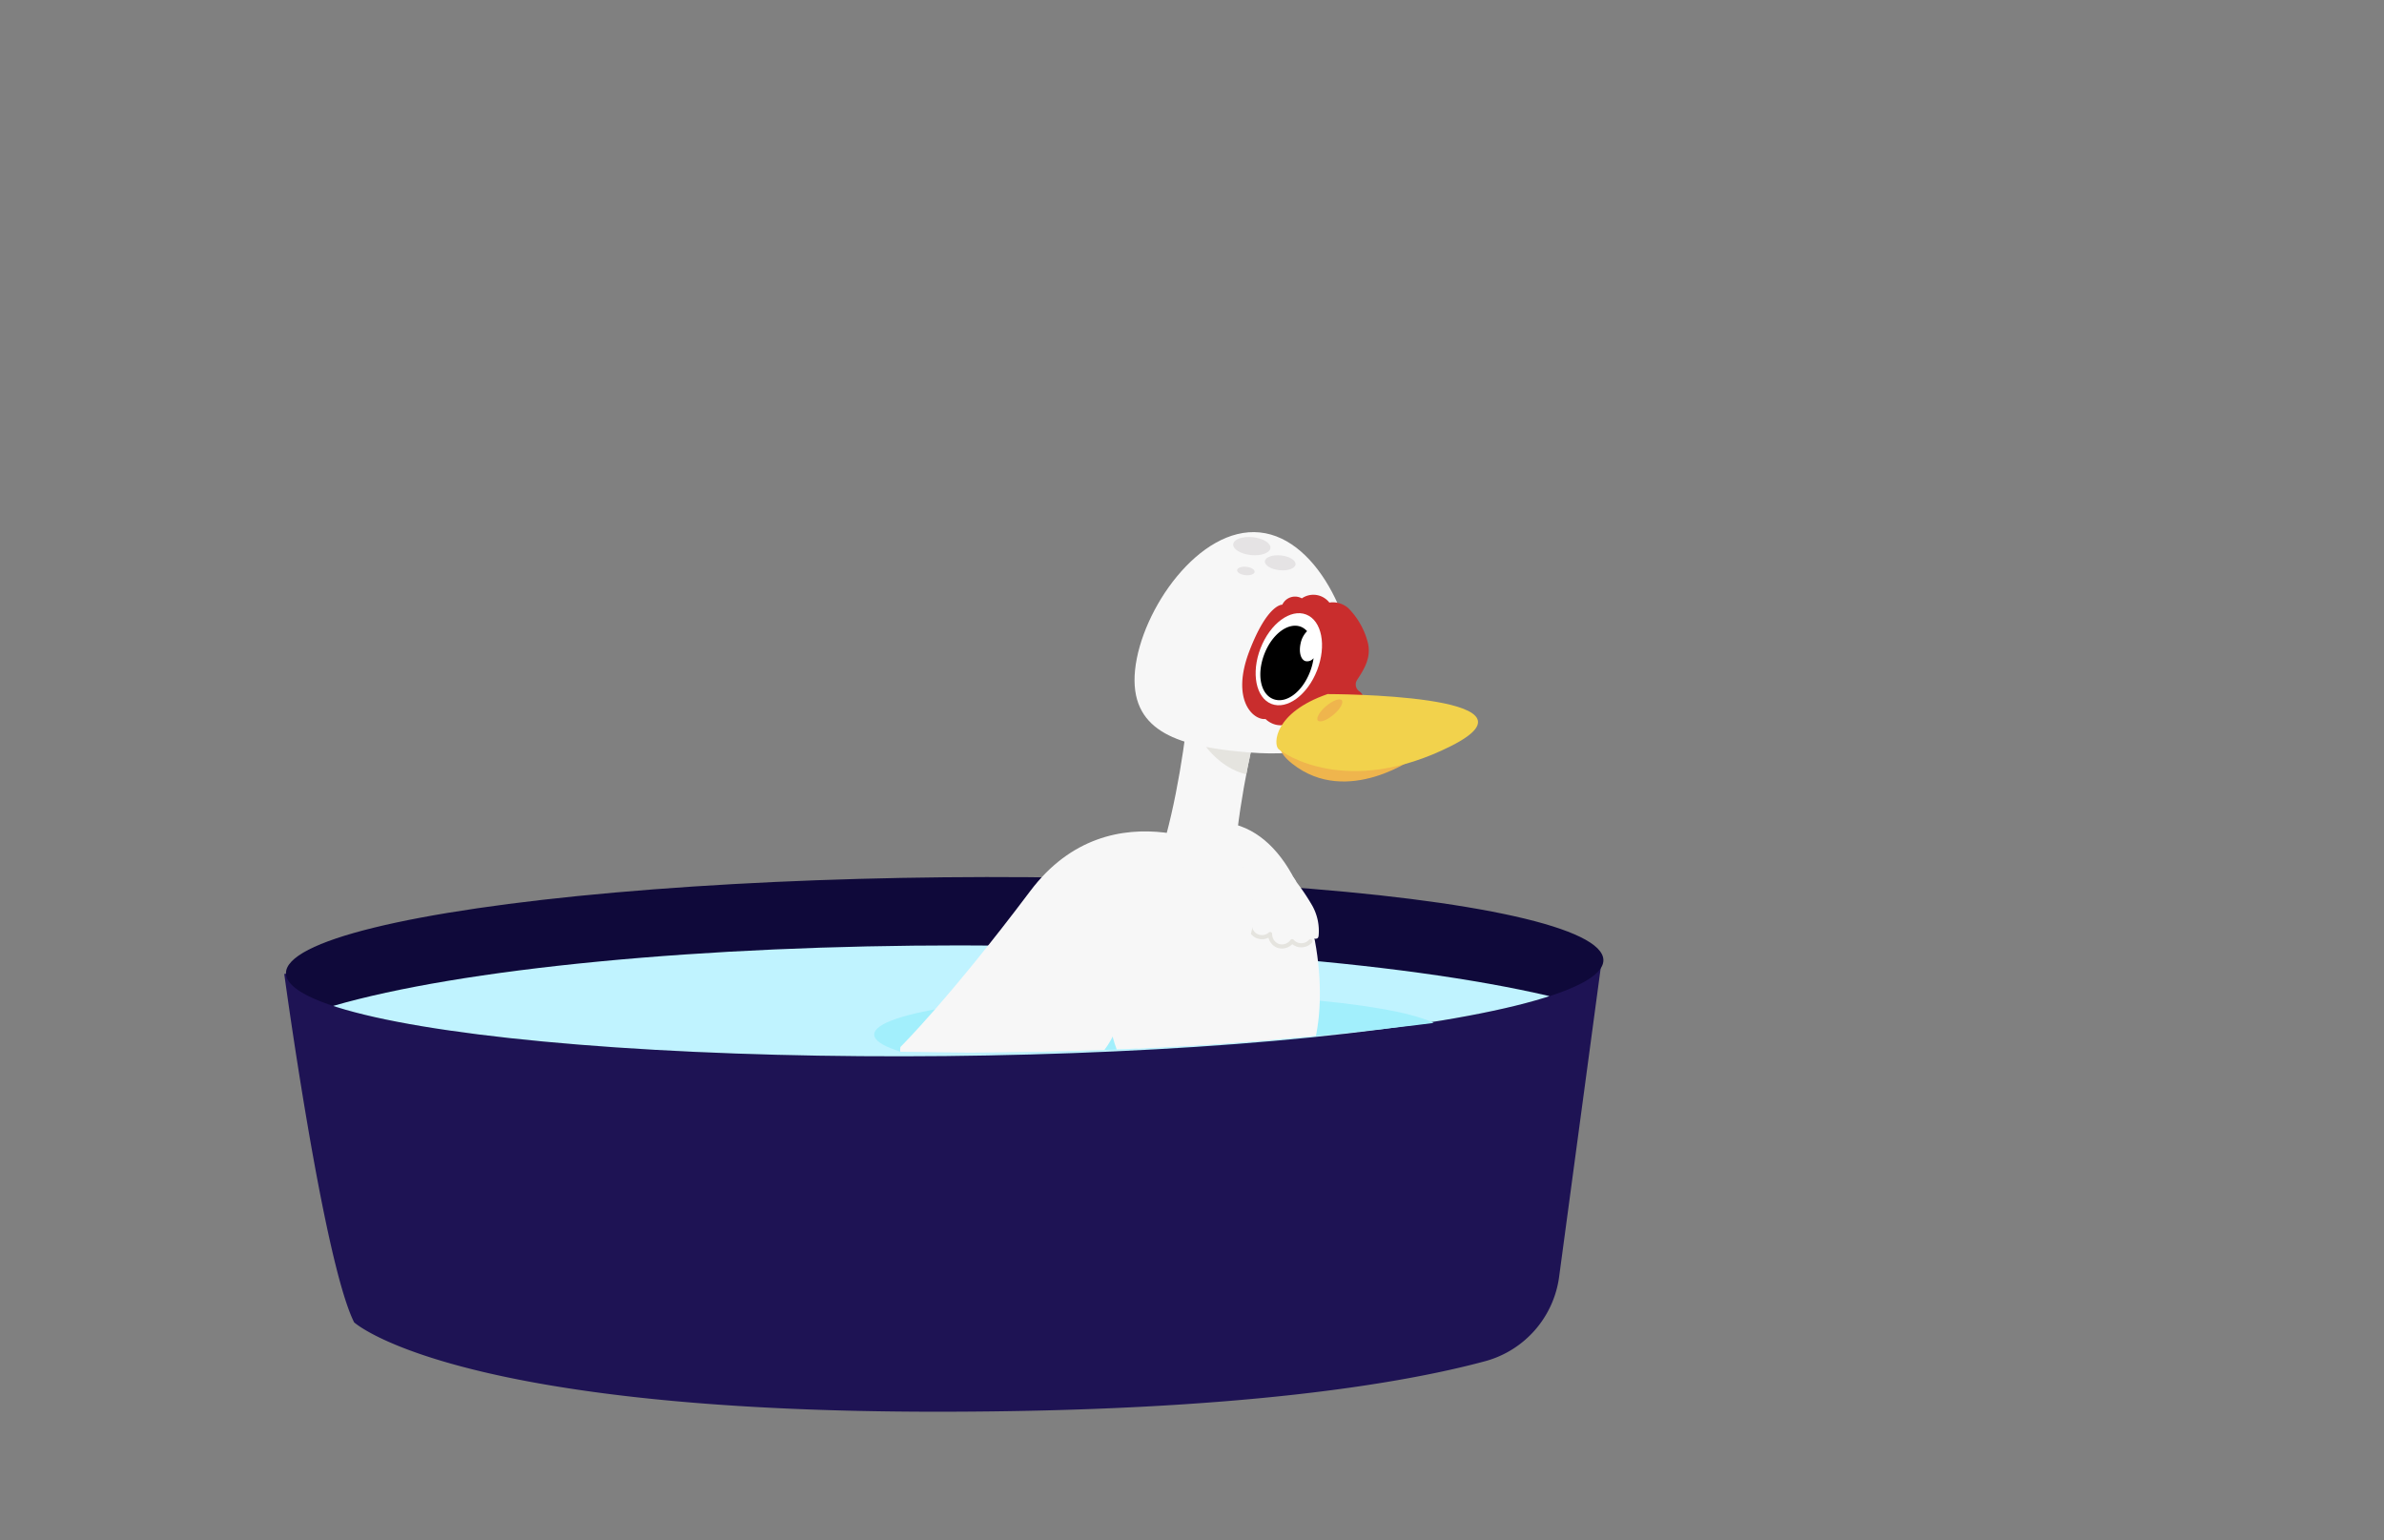 <svg id="Layer_6" data-name="Layer 6" xmlns="http://www.w3.org/2000/svg" xmlns:xlink="http://www.w3.org/1999/xlink" viewBox="0 0 260 168"><rect x="0" y="0" width="260" height="168" fill="#808080" stroke="none"/><defs><style>.cls-1{fill:#0f093a;}.cls-19,.cls-2{fill:none;}.cls-3{fill:#f7f7f7;}.cls-4{fill:#1e1354;}.cls-5{clip-path:url(#clip-path);}.cls-6{fill:#c0f3ff;}.cls-7{clip-path:url(#clip-path-2);}.cls-8{fill:#a2effc;}.cls-9{fill:#ffde52;}.cls-10{fill:#ffca55;}.cls-11{fill:#eae4e7;}.cls-12{clip-path:url(#clip-path-3);}.cls-13{fill:#e5e4df;}.cls-14{fill:#c92d2d;}.cls-15{fill:#fff;}.cls-16{fill:#e5e3e4;}.cls-17{fill:#efb54d;}.cls-18{fill:#f2d24c;}.cls-19{stroke:#e5e4df;stroke-linecap:round;stroke-linejoin:round;stroke-width:0.45px;}</style><clipPath id="clip-path"><ellipse class="cls-1" cx="102.8" cy="105.65" rx="71.84" ry="9.75" transform="matrix(1, -0.01, 0.01, 1, -0.83, 0.81)"/></clipPath><clipPath id="clip-path-2"><path class="cls-2" d="M0,36.28,48,111a475.09,475.09,0,0,0,57.7,3.81,412.2,412.2,0,0,0,55.72-3.91L200.94,29.7Z"/></clipPath><clipPath id="clip-path-3"><path class="cls-3" d="M124,99.39c5.2-9,6.15-28.13,6.15-28.13l5-3.35v-.07l0,0,0,0v.07l3.47,5.37s-5.52,18-3.76,28.7c0,0-2,4.09-6.2,3.13h-.07C124.47,104.06,124,99.39,124,99.39Z"/></clipPath></defs><path class="cls-4" d="M31,106.22s4.23,31.22,7.62,38c0,0,10.6,9.75,63.58,9.75,33.24,0,51.13-3.17,59.84-5.53a11.06,11.06,0,0,0,8-9.2l4.6-34.15S70.39,102.55,31,106.22Z"/><ellipse class="cls-1" cx="102.8" cy="105.65" rx="71.84" ry="9.75" transform="matrix(1, -0.01, 0.01, 1, -0.83, 0.81)"/><g class="cls-5"><ellipse class="cls-6" cx="104.71" cy="116.25" rx="78.83" ry="13.14"/></g><g class="cls-7"><ellipse class="cls-8" cx="126.49" cy="112.83" rx="31.15" ry="4.45"/><path class="cls-9" d="M136.46,124l-.63,6.69s6.29,4.31,5.71,4.17a18,18,0,0,1-4.73-2.46s4.86,3.91,4.84,4.44-5.89-3.23-5.89-3.23,3.11,4.23,3.06,4.58-3.94-3-4.37-3.54-2.61-2.27-3-3.28c-.27-.64.29-2.18,2.39-1.71l.13-6.42A2.36,2.36,0,0,1,136.46,124Z"/><path class="cls-10" d="M138.55,137.57a4.75,4.75,0,0,1,2.34-.95,15.74,15.74,0,0,0-3.92-3,6.58,6.58,0,0,0-1-.48s-.44-.13-.37.14S135.76,134,138.55,137.57Z"/><path class="cls-10" d="M141.17,136.19v-1.44s-2.43-1.94-4-2.18c0,0-.6-.21.85.91A27,27,0,0,1,141.17,136.19Z"/><ellipse class="cls-11" cx="134.3" cy="114.83" rx="5.45" ry="10.17" transform="translate(-6.05 7.48) rotate(-3.12)"/><path class="cls-9" d="M131.6,125.7l-.63,6.7s6.29,4.31,5.71,4.17a18.41,18.41,0,0,1-4.73-2.46s4.86,3.9,4.85,4.43-5.9-3.23-5.9-3.23,3.11,4.23,3.07,4.59-3.95-3-4.38-3.54-2.61-2.28-3-3.29c-.27-.64.29-2.18,2.39-1.7l.14-6.42A2.35,2.35,0,0,1,131.6,125.7Z"/><path class="cls-10" d="M133.7,139.27a4.8,4.8,0,0,1,2.33-1,15.78,15.78,0,0,0-3.92-3,5.86,5.86,0,0,0-1-.47s-.43-.14-.36.13S130.9,135.69,133.7,139.27Z"/><path class="cls-10" d="M136.31,137.89v-1.43s-2.42-2-4-2.19c0,0-.6-.2.86.92A27.78,27.78,0,0,1,136.31,137.89Z"/><path class="cls-3" d="M124,99.39c5.2-9,6.15-28.13,6.15-28.13l5-3.35v-.07l0,0,0,0v.07l3.47,5.37s-5.52,18-3.76,28.7c0,0-2,4.09-6.2,3.13h-.07C124.47,104.06,124,99.39,124,99.39Z"/><g class="cls-12"><ellipse class="cls-13" cx="136.29" cy="75.46" rx="7.05" ry="9.28" transform="translate(-14.44 36.09) rotate(-14.34)"/></g><path class="cls-3" d="M123.79,73.07c-.67,6.6,4.57,8.21,11.16,8.88s12.05.17,12.73-6.43S144,58.74,137.4,58.07,124.47,66.48,123.79,73.07Z"/><path class="cls-14" d="M136.23,71.08c2-5.25,3.62-5.13,3.62-5.13a1.53,1.53,0,0,1,2.13-.69,2.21,2.21,0,0,1,3,.46,2.55,2.55,0,0,1,2.09.63,8.22,8.22,0,0,1,2.13,3.84c.32,1.53-.36,2.7-1.17,3.93a.91.91,0,0,0,.19,1.26,1,1,0,0,1,.47.69,1.52,1.52,0,0,1-1.64-.18,2.06,2.06,0,0,1-2.22-.19,4.18,4.18,0,0,1-3,2.31c-2.13,2.19-3.81.41-3.81.41C136.65,78.56,134.25,76.33,136.23,71.08Z"/><ellipse class="cls-15" cx="140.55" cy="71.89" rx="5.23" ry="3.31" transform="translate(22.71 176.94) rotate(-68.8)"/><path d="M142.4,72.11c-.54-.13-.78-1-.54-2a2.62,2.62,0,0,1,.69-1.27,1.76,1.76,0,0,0-.67-.48c-1.37-.53-3.16.79-4,3s-.41,4.36,1,4.89,3.16-.8,4-3a6.51,6.51,0,0,0,.38-1.47A.88.88,0,0,1,142.4,72.11Z"/><ellipse class="cls-16" cx="139.62" cy="61.38" rx="0.81" ry="1.68" transform="translate(64.33 194.02) rotate(-84.15)"/><ellipse class="cls-16" cx="135.87" cy="62.28" rx="0.46" ry="0.96" transform="translate(60.07 191.09) rotate(-84.15)"/><ellipse class="cls-16" cx="136.51" cy="59.56" rx="0.98" ry="2.04" transform="translate(63.36 189.29) rotate(-84.15)"/><path class="cls-17" d="M154.48,82.51s-7.5,5.56-13.54.79,9.82-6,9.82-6Z"/><path class="cls-18" d="M144.78,75.7c.13,0,24.73,0,13.46,5.67s-18.28.83-18.82.31S138.91,77.74,144.78,75.7Z"/><ellipse class="cls-17" cx="145.03" cy="77.46" rx="1.71" ry="0.62" transform="translate(-15.72 112.01) rotate(-40.23)"/><path class="cls-3" d="M132.18,89.67c-7.1.39-11.9,10.76-11.4,19.67s6.09,13,13.18,12.58,10.43-6.28,9.94-15.19S139.27,89.28,132.18,89.67Z"/><path class="cls-3" d="M143.12,98.78a5.65,5.65,0,0,1,.69,3.26.57.57,0,0,1-.08.25.38.38,0,0,1-.5,0,1.13,1.13,0,0,1-.35-.43,2.68,2.68,0,0,1,0,1.29c-.11.39-.43.82-.83.73a.9.9,0,0,1-.39-.25,4.22,4.22,0,0,1-.78-1.05,2.84,2.84,0,0,1-.49.82.94.94,0,0,1-.87.3,1.08,1.08,0,0,1-.43-.24,3.32,3.32,0,0,1-1.22-2.33,1.14,1.14,0,0,1-.36.79.3.3,0,0,1-.17.08c-.1,0-.16-.09-.2-.17a5.29,5.29,0,0,1-.48-1.76,22.26,22.26,0,0,1-.35-3.36,3.1,3.1,0,0,1,.26-1.42,1.29,1.29,0,0,1,1.15-.75,4.43,4.43,0,0,1,.72.17c.36.08.73,0,1.09.1a2.62,2.62,0,0,1,1.88,1.41A24,24,0,0,1,143.12,98.78Z"/><path class="cls-19" d="M142.92,102.65a1.34,1.34,0,0,1-2,0,1.37,1.37,0,0,1-1.5.52,1.35,1.35,0,0,1-.9-1.3,1.32,1.32,0,0,1-2.15-1.36,1.64,1.64,0,0,1-2.08-1,4.75,4.75,0,0,1-.13-2.54"/><ellipse class="cls-3" cx="129.45" cy="116.53" rx="5.45" ry="10.17" transform="translate(-6.15 7.22) rotate(-3.12)"/><path class="cls-3" d="M135.36,94c-.44-1-14.16-8.58-23,3.18s-14.15,17-14.15,17-.83,2.95,5.25,1.6c0,0,3.92,4.22,7.82.93,0,0,7.48,3,10.5-4.6,0,0,8.48,2.19,9.1-5.14C130.87,107,140.22,104.5,135.36,94Z"/></g></svg>